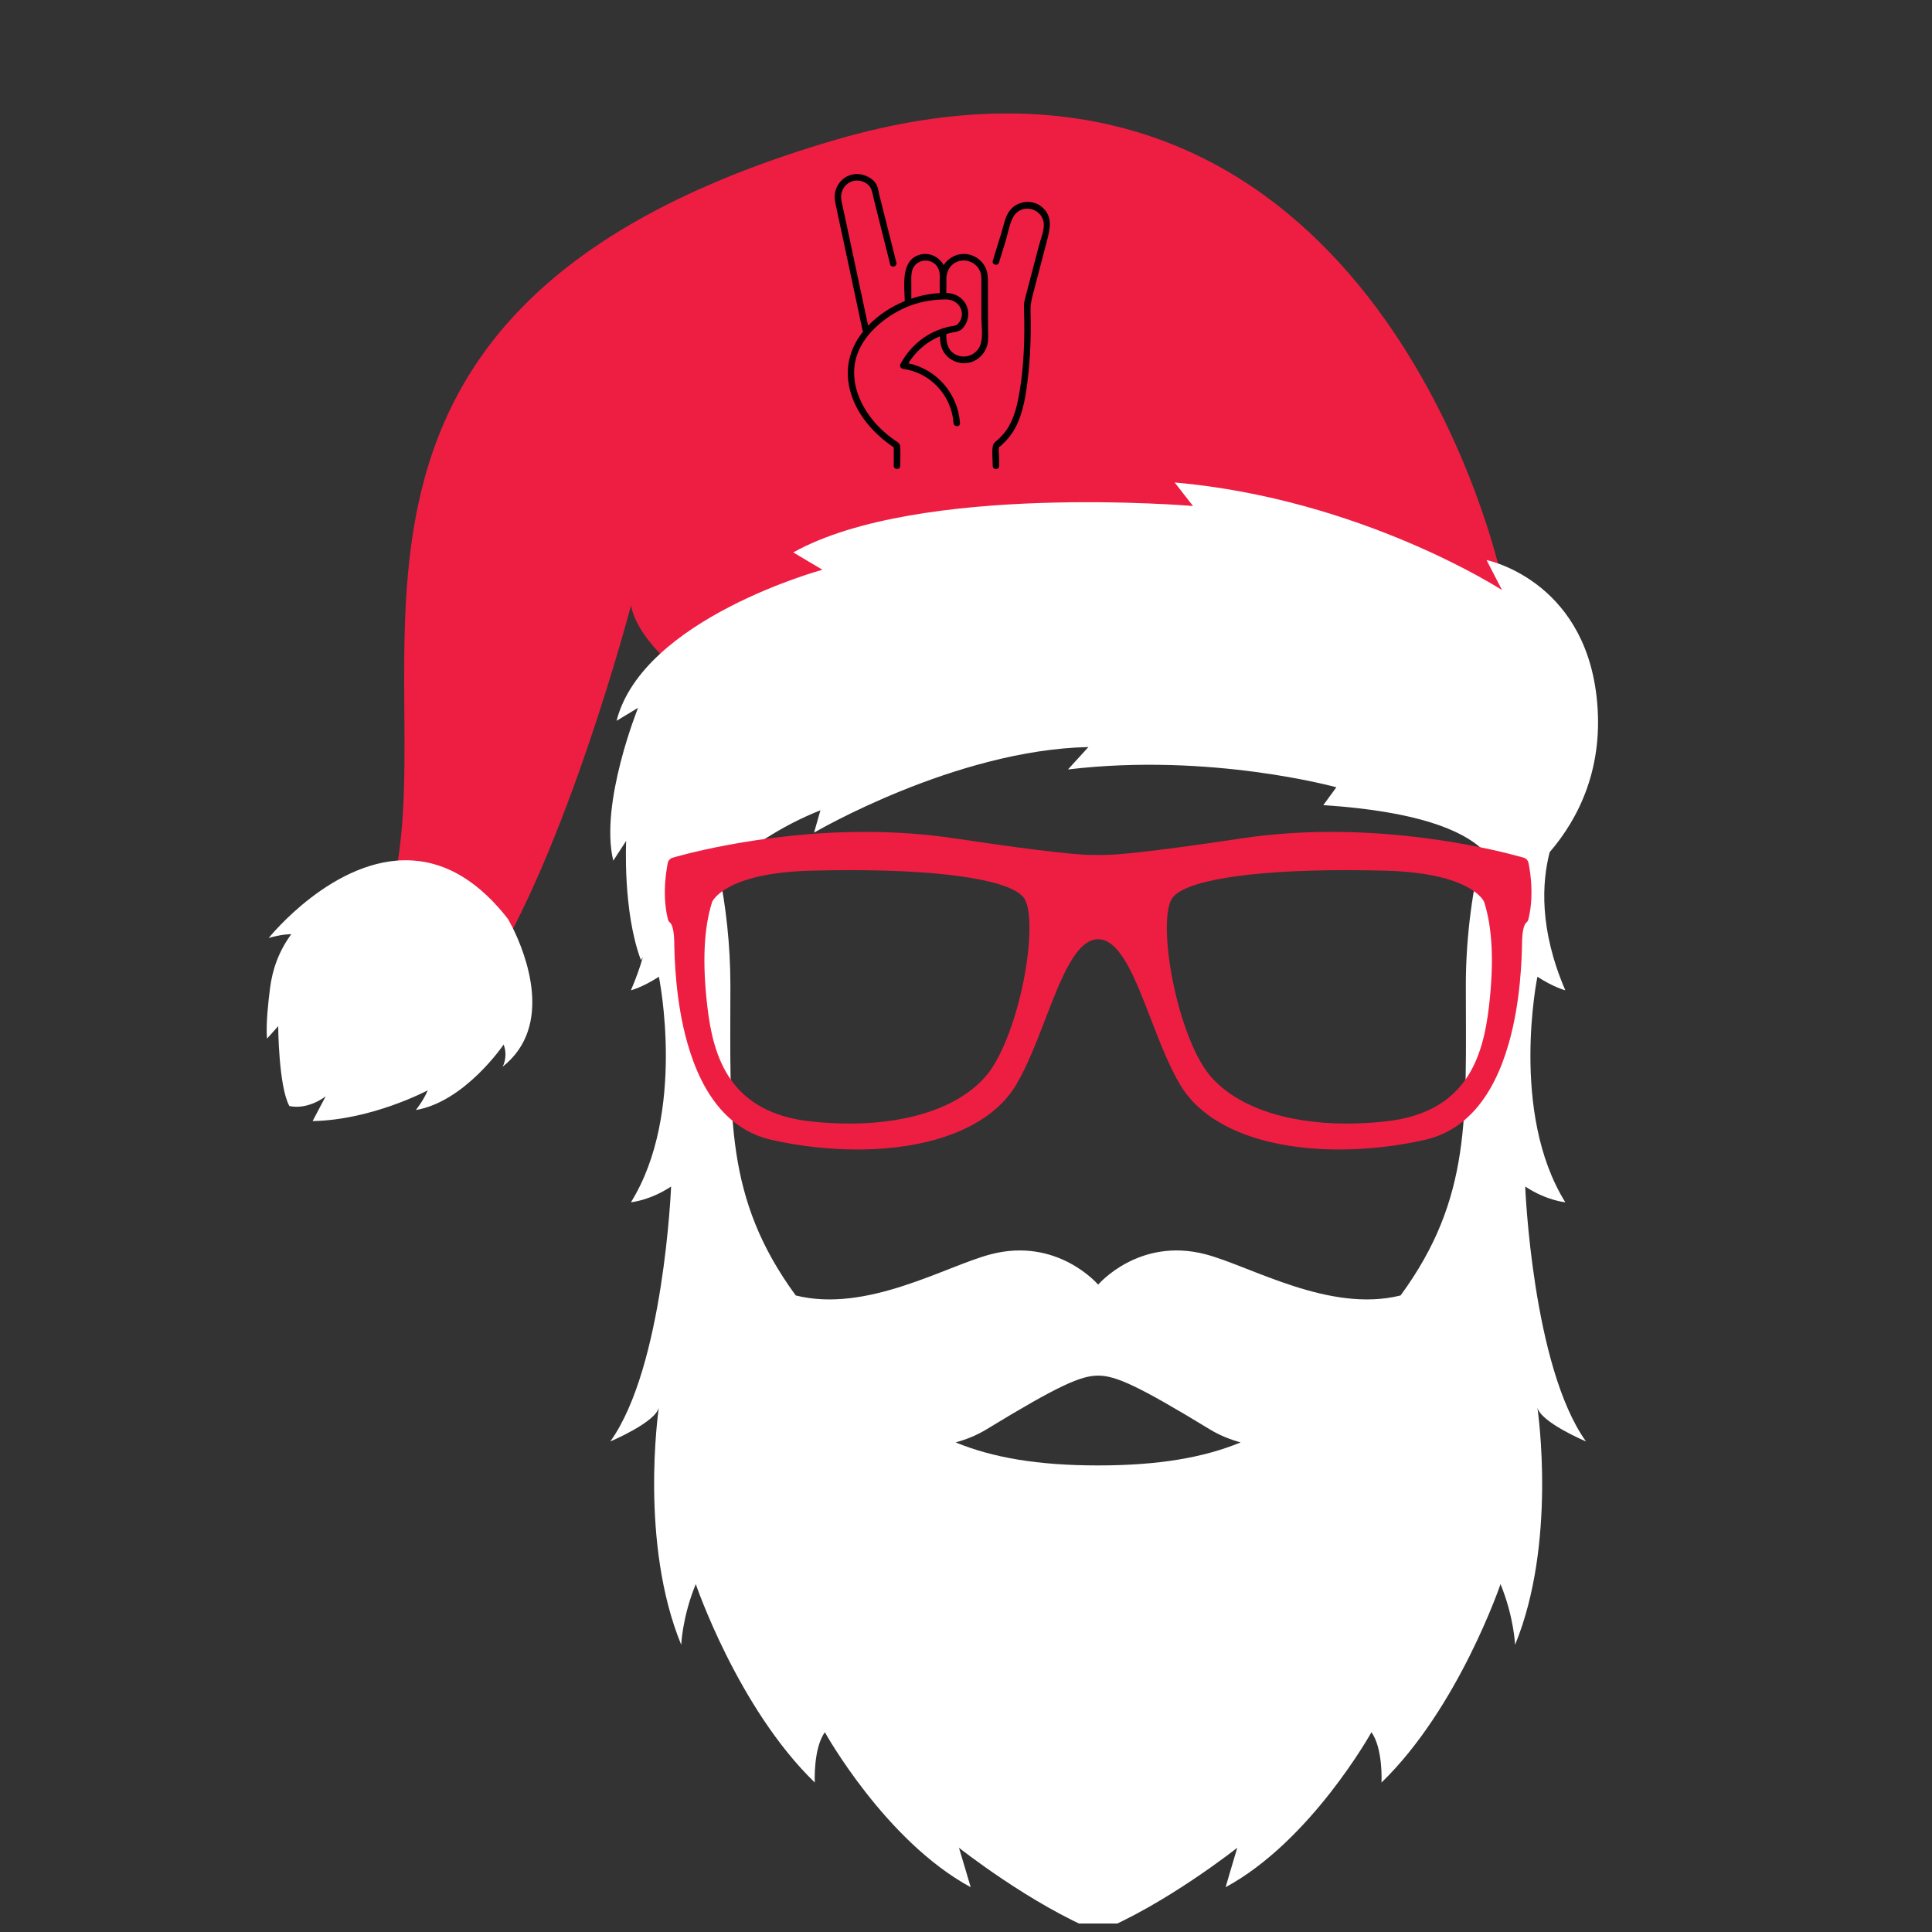 <?xml version="1.0" encoding="UTF-8"?><svg xmlns="http://www.w3.org/2000/svg" xmlns:xlink="http://www.w3.org/1999/xlink" contentScriptType="text/ecmascript" width="112.5" zoomAndPan="magnify" contentStyleType="text/css" viewBox="0 0 112.5 112.5" height="112.5" preserveAspectRatio="xMidYMid meet" version="1.0"><rect x="0" y="0" width="112.5" height="112.5" fill="#333333" stroke="none"/><defs><clipPath id="clip-0"><path d="M 35.445 28 L 93.055 28 L 93.055 112.004 L 35.445 112.004 Z M 35.445 28 " clip-rule="nonzero"/></clipPath><clipPath id="clip-1"><path d="M 48.574 10.125 L 61.324 10.125 L 61.324 27.375 L 48.574 27.375 Z M 48.574 10.125 " clip-rule="nonzero"/></clipPath></defs><path fill="rgb(93.329%, 11.76%, 26.27%)" d="M 22.16 53.852 C 22.383 53.863 27.262 55.953 28.191 57.004 C 32.961 49.699 36.742 35.258 36.742 35.258 C 36.988 36.527 38.074 37.801 39.27 38.863 C 42.922 35.496 48.719 34.363 48.719 34.363 L 51.488 33.758 C 61.852 29.402 69.121 31.461 69.121 31.461 L 70.531 31.809 C 78.852 31.66 86.039 35.336 87.633 36.227 C 87.766 36.301 87.836 36.344 87.852 36.352 L 87.562 35.801 L 86.871 34.477 C 87.008 34.523 87.469 34.469 87.641 34.531 C 85.984 26.574 76.555 0.004 48.672 8.137 C 13.562 18.375 27.348 41.418 22.16 53.852 " fill-opacity="1" fill-rule="nonzero"/><path fill="rgb(100%, 100%, 100%)" d="M 29.793 53.91 C 29.668 53.66 29.582 53.52 29.582 53.52 C 29.473 53.375 29.363 53.242 29.254 53.109 C 29.184 53.023 29.109 52.941 29.039 52.859 C 28.109 51.809 27.16 51.105 26.223 50.668 C 25.719 50.438 25.219 50.281 24.727 50.191 C 24.5 50.152 24.273 50.121 24.051 50.109 C 24.023 50.105 23.992 50.105 23.961 50.102 C 19.453 49.855 15.645 54.621 15.645 54.621 C 16.434 54.383 16.961 54.398 16.961 54.398 C 16.23 55.391 15.863 56.461 15.727 57.523 C 15.727 57.531 15.727 57.551 15.719 57.582 C 15.719 57.598 15.719 57.613 15.715 57.629 C 15.715 57.641 15.711 57.648 15.711 57.656 C 15.648 58.125 15.465 59.656 15.551 60.477 L 16.199 59.754 C 16.199 59.754 16.219 63.203 16.836 64.379 C 16.84 64.387 16.844 64.395 16.848 64.402 L 16.852 64.406 C 17.961 64.629 18.914 63.875 18.965 63.836 L 18.203 65.281 C 21.668 65.211 24.812 63.531 24.906 63.492 C 24.652 64.098 24.215 64.637 24.215 64.637 C 27.074 64.152 29.328 60.824 29.328 60.824 C 29.59 61.543 29.281 62.09 29.266 62.117 C 32.289 59.734 30.582 55.5 29.859 54.035 C 29.836 53.992 29.812 53.949 29.793 53.91 " fill-opacity="1" fill-rule="nonzero"/><g clip-path="url(#clip-0)"><path fill="rgb(100%, 100%, 100%)" d="M 63.945 85.332 C 60.422 85.332 57.797 84.875 55.648 83.992 C 56.281 83.816 56.891 83.57 57.445 83.23 C 61.652 80.668 62.941 80.102 63.945 80.102 C 64.949 80.102 66.238 80.668 70.445 83.23 C 71 83.57 71.609 83.816 72.242 83.992 C 70.09 84.875 67.469 85.332 63.945 85.332 Z M 63.379 43.5 L 62.188 44.805 C 70.512 43.812 77.816 45.844 77.816 45.844 L 77.055 46.883 C 82.535 47.238 85.125 48.344 86.316 49.453 C 85.789 51.641 85.355 54.355 85.355 57.398 C 85.355 64.969 85.719 69.75 81.555 75.434 C 77.41 76.473 72.812 73.719 70.191 73.035 C 66.305 72.023 63.945 74.805 63.945 74.805 C 63.945 74.805 61.586 72.023 57.699 73.035 C 55.074 73.719 50.477 76.473 46.336 75.434 C 42.172 69.75 42.531 64.969 42.531 57.398 C 42.531 54.969 42.258 52.75 41.879 50.84 C 43.484 49.457 45.473 48.09 47.773 47.184 L 47.402 48.484 C 47.402 48.484 55.613 43.664 63.379 43.5 Z M 91.148 70.008 C 87.895 64.785 89.523 56.875 89.523 56.875 C 90.5 57.508 91.148 57.664 91.148 57.664 C 89.617 54.113 89.785 51.367 90.238 49.621 C 91.938 47.648 93.441 44.648 92.965 40.539 C 92.18 33.73 86.562 32.613 86.562 32.613 L 87.461 34.359 C 87.461 34.359 79.289 29.055 68.402 28.094 L 69.469 29.465 C 69.469 29.465 53.484 28.094 46.191 32.168 L 47.891 33.176 C 47.891 33.176 37.426 36.02 35.902 41.973 L 37.156 41.215 C 37.156 41.215 34.902 46.781 35.711 50.117 L 36.461 48.965 C 36.461 48.965 36.254 53.062 37.32 55.906 C 37.32 55.906 37.359 55.848 37.434 55.738 C 37.254 56.352 37.031 56.992 36.738 57.664 C 36.738 57.664 37.391 57.508 38.367 56.875 C 38.367 56.875 39.992 64.785 36.738 70.008 C 36.738 70.008 37.836 69.914 39.078 69.09 C 39.078 69.09 38.66 79.582 35.539 83.934 C 35.617 83.902 38.16 82.82 38.363 81.965 C 38.328 82.219 37.238 89.863 39.668 95.777 C 39.668 95.777 39.73 94.141 40.516 92.242 C 40.516 92.242 42.957 99.445 47.445 103.797 C 47.445 103.797 47.348 101.816 48.031 100.867 C 48.031 100.867 51.547 107.199 56.523 109.891 C 56.523 109.891 56.035 108.227 55.84 107.594 C 55.84 107.594 60.039 110.918 63.945 112.5 C 67.852 110.918 72.047 107.594 72.047 107.594 C 71.852 108.227 71.367 109.891 71.367 109.891 C 76.344 107.199 79.859 100.867 79.859 100.867 C 80.543 101.816 80.445 103.797 80.445 103.797 C 84.934 99.445 87.375 92.242 87.375 92.242 C 88.156 94.141 88.223 95.777 88.223 95.777 C 90.652 89.863 89.559 82.219 89.523 81.965 C 89.73 82.82 92.273 83.902 92.352 83.934 C 89.23 79.582 88.812 69.09 88.812 69.09 C 90.055 69.914 91.148 70.008 91.148 70.008 " fill-opacity="1" fill-rule="nonzero"/></g><path fill="rgb(93.329%, 11.76%, 26.27%)" d="M 68.215 52.367 C 68.809 51.305 72.613 50.668 78.391 50.668 C 79.133 50.668 79.898 50.68 80.676 50.699 C 85.738 50.836 86.418 52.508 86.422 52.52 C 86.906 54.047 87 56.027 86.707 58.57 C 86.355 61.613 85.367 64.789 80.68 65.301 C 79.91 65.383 79.148 65.426 78.418 65.426 C 74.75 65.426 71.812 64.359 70.352 62.5 C 69.535 61.457 68.742 59.395 68.289 57.117 C 67.859 54.969 67.828 53.059 68.215 52.367 Z M 41.465 52.523 C 41.473 52.508 42.156 50.836 47.215 50.699 C 47.988 50.68 48.758 50.668 49.5 50.668 C 55.277 50.668 59.082 51.305 59.676 52.367 C 60.062 53.059 60.031 54.969 59.602 57.117 C 59.148 59.395 58.355 61.457 57.539 62.5 C 56.078 64.359 53.137 65.426 49.473 65.426 C 48.742 65.426 47.98 65.383 47.211 65.301 C 42.523 64.789 41.531 61.613 41.184 58.57 C 40.891 56.031 40.984 54.051 41.465 52.523 Z M 38.891 53.523 C 38.91 53.594 38.945 53.688 39.047 53.75 C 39.086 53.801 39.23 54.031 39.254 54.676 C 39.258 54.723 39.258 54.789 39.262 54.867 L 39.262 54.887 C 39.277 55.73 39.328 58.289 40.031 60.754 C 40.945 63.957 42.594 65.848 44.93 66.375 C 46.551 66.742 48.27 66.934 49.898 66.934 C 54.363 66.934 57.742 65.562 59.164 63.176 C 59.812 62.082 60.348 60.703 60.859 59.367 C 61.785 56.961 62.66 54.691 63.945 54.691 C 65.227 54.691 66.102 56.961 67.027 59.367 C 67.543 60.703 68.074 62.082 68.727 63.176 C 70.148 65.562 73.523 66.934 77.992 66.934 C 79.621 66.934 81.34 66.742 82.961 66.375 C 85.289 65.848 86.938 63.961 87.852 60.766 C 88.559 58.305 88.613 55.738 88.629 54.898 L 88.629 54.883 C 88.633 54.797 88.633 54.727 88.637 54.676 C 88.66 54.031 88.805 53.801 88.844 53.75 C 88.945 53.688 88.98 53.594 89 53.523 C 89.391 51.957 89.016 50.301 89 50.23 C 88.969 50.098 88.871 49.988 88.738 49.949 C 88.688 49.934 83.727 48.441 77.527 48.441 C 75.723 48.441 73.969 48.57 72.312 48.816 C 66.715 49.66 64.887 49.785 64.293 49.785 L 63.594 49.785 C 63.004 49.785 61.176 49.66 55.574 48.816 C 53.918 48.57 52.164 48.441 50.359 48.441 C 44.164 48.441 39.203 49.934 39.152 49.949 C 39.02 49.988 38.922 50.098 38.891 50.23 C 38.875 50.301 38.5 51.961 38.891 53.523 " fill-opacity="1" fill-rule="nonzero"/><g clip-path="url(#clip-1)"><path fill="rgb(0%, 0%, 0%)" d="M 57.117 19.988 C 56.941 20.672 56.133 20.98 55.551 20.59 C 55.145 20.316 55.102 19.891 55.102 19.453 C 55.234 19.41 55.375 19.379 55.516 19.352 C 55.828 19.293 55.977 19.262 56.172 18.969 C 56.527 18.434 56.426 17.727 55.918 17.332 C 55.672 17.145 55.391 17.07 55.102 17.055 C 55.105 16.754 55.117 16.449 55.105 16.148 C 55.156 15.793 55.289 15.477 55.633 15.289 C 56.172 14.992 56.875 15.258 57.086 15.844 C 57.16 16.051 57.145 16.266 57.145 16.477 C 57.145 17.148 57.145 17.816 57.145 18.488 C 57.152 18.953 57.238 19.527 57.117 19.988 Z M 54.355 17.098 C 53.93 17.145 53.492 17.242 53.066 17.391 C 53.066 17.117 53.066 16.844 53.066 16.57 C 53.066 16.098 53 15.582 53.465 15.293 C 53.789 15.094 54.215 15.141 54.484 15.414 C 54.68 15.617 54.723 15.871 54.727 16.137 C 54.727 16.148 54.727 16.16 54.727 16.172 C 54.707 16.469 54.719 16.766 54.723 17.066 C 54.598 17.066 54.473 17.082 54.355 17.098 Z M 57.527 16.48 C 57.527 16.145 57.52 15.82 57.352 15.52 C 57.082 15.02 56.523 14.73 55.969 14.797 C 55.543 14.844 55.176 15.09 54.949 15.438 C 54.691 14.961 54.137 14.684 53.586 14.824 C 52.438 15.125 52.66 16.59 52.684 17.531 C 51.891 17.859 51.137 18.348 50.551 18.965 C 50.234 17.48 49.914 15.996 49.602 14.512 C 49.43 13.723 49.266 12.934 49.094 12.137 C 49.023 11.801 48.91 11.469 49.035 11.133 C 49.164 10.77 49.496 10.523 49.879 10.512 C 50.23 10.508 50.621 10.699 50.738 11.035 C 50.812 11.25 50.855 11.488 50.91 11.711 C 51.09 12.434 51.273 13.156 51.453 13.879 C 51.578 14.387 51.707 14.891 51.832 15.391 C 51.891 15.629 52.254 15.527 52.195 15.289 C 51.863 13.965 51.531 12.641 51.195 11.316 C 51.156 11.156 51.137 10.965 51.07 10.816 C 50.887 10.379 50.32 10.125 49.883 10.133 C 49.348 10.141 48.883 10.484 48.691 10.984 C 48.59 11.25 48.582 11.516 48.637 11.793 C 48.73 12.266 48.836 12.734 48.938 13.203 C 49.367 15.207 49.793 17.211 50.219 19.207 C 50.227 19.246 50.242 19.273 50.266 19.293 C 49.617 20.102 49.254 21.094 49.395 22.203 C 49.605 23.828 50.73 25.172 52.043 26.051 C 52.043 26.41 52.043 26.766 52.043 27.125 C 52.043 27.371 52.422 27.371 52.422 27.125 C 52.422 26.762 52.441 26.395 52.422 26.035 C 52.406 25.809 52.316 25.781 52.121 25.648 C 51.77 25.406 51.445 25.137 51.148 24.828 C 50.148 23.797 49.438 22.277 49.859 20.816 C 50.223 19.562 51.367 18.574 52.496 18.016 C 53.148 17.695 53.863 17.508 54.586 17.457 C 54.688 17.449 54.797 17.438 54.902 17.438 C 54.914 17.438 54.922 17.438 54.93 17.438 C 55.102 17.43 55.27 17.438 55.426 17.492 C 55.852 17.641 56.113 18.082 55.973 18.531 C 55.934 18.645 55.875 18.758 55.793 18.844 C 55.695 18.941 55.727 18.91 55.609 18.953 C 55.484 19 55.332 19 55.199 19.035 C 54.801 19.129 54.41 19.289 54.059 19.492 C 53.371 19.895 52.812 20.488 52.434 21.195 C 52.359 21.336 52.457 21.461 52.598 21.484 C 54.176 21.695 55.41 23.027 55.523 24.633 C 55.543 24.879 55.922 24.879 55.902 24.633 C 55.773 22.902 54.539 21.508 52.895 21.152 C 53.281 20.531 53.824 20.023 54.488 19.695 C 54.566 19.656 54.648 19.621 54.73 19.586 C 54.742 19.961 54.793 20.312 55.043 20.625 C 55.395 21.066 56 21.258 56.539 21.09 C 57.086 20.922 57.488 20.418 57.531 19.836 C 57.551 19.59 57.535 19.34 57.535 19.094 C 57.527 18.219 57.527 17.352 57.527 16.48 Z M 58.352 25.891 C 58.355 25.891 58.355 25.891 58.352 25.891 Z M 58.188 25.992 C 58.184 26 58.18 26.004 58.18 26.012 C 58.18 26.008 58.18 26.004 58.184 26 C 58.199 25.941 58.195 25.977 58.188 25.992 Z M 60.695 12.074 C 60.176 11.617 59.371 11.664 58.891 12.152 C 58.555 12.496 58.477 12.996 58.344 13.445 C 58.164 14.023 57.988 14.602 57.809 15.184 C 57.738 15.418 58.102 15.52 58.172 15.285 C 58.305 14.852 58.438 14.414 58.574 13.984 C 58.703 13.547 58.793 12.949 59.043 12.566 C 59.539 11.82 60.715 12.137 60.781 13.035 C 60.809 13.426 60.602 13.902 60.504 14.277 C 60.383 14.73 60.266 15.188 60.145 15.641 C 60.035 16.07 59.922 16.496 59.809 16.926 C 59.758 17.121 59.707 17.309 59.66 17.5 C 59.602 17.738 59.629 17.961 59.633 18.207 C 59.672 19.707 59.625 21.238 59.383 22.723 C 59.25 23.539 59.062 24.406 58.574 25.086 C 58.457 25.25 58.32 25.398 58.176 25.539 C 58.012 25.699 57.836 25.777 57.805 26.004 C 57.754 26.363 57.805 26.762 57.805 27.129 C 57.805 27.375 58.18 27.375 58.18 27.129 C 58.18 26.98 58.18 26.832 58.18 26.684 C 58.18 26.492 58.125 26.211 58.176 26.02 C 58.18 26.051 58.344 25.906 58.352 25.891 C 58.469 25.785 58.578 25.672 58.68 25.551 C 58.777 25.441 58.863 25.324 58.945 25.203 C 59.5 24.367 59.688 23.309 59.816 22.332 C 59.926 21.52 59.98 20.703 60.008 19.887 C 60.02 19.488 60.023 19.09 60.02 18.691 C 60.016 18.457 60.004 18.223 60.008 17.988 C 60.008 17.648 60.094 17.352 60.176 17.031 C 60.438 16.027 60.699 15.023 60.965 14.02 C 61.145 13.309 61.316 12.621 60.695 12.074 " fill-opacity="1" fill-rule="nonzero"/></g></svg>